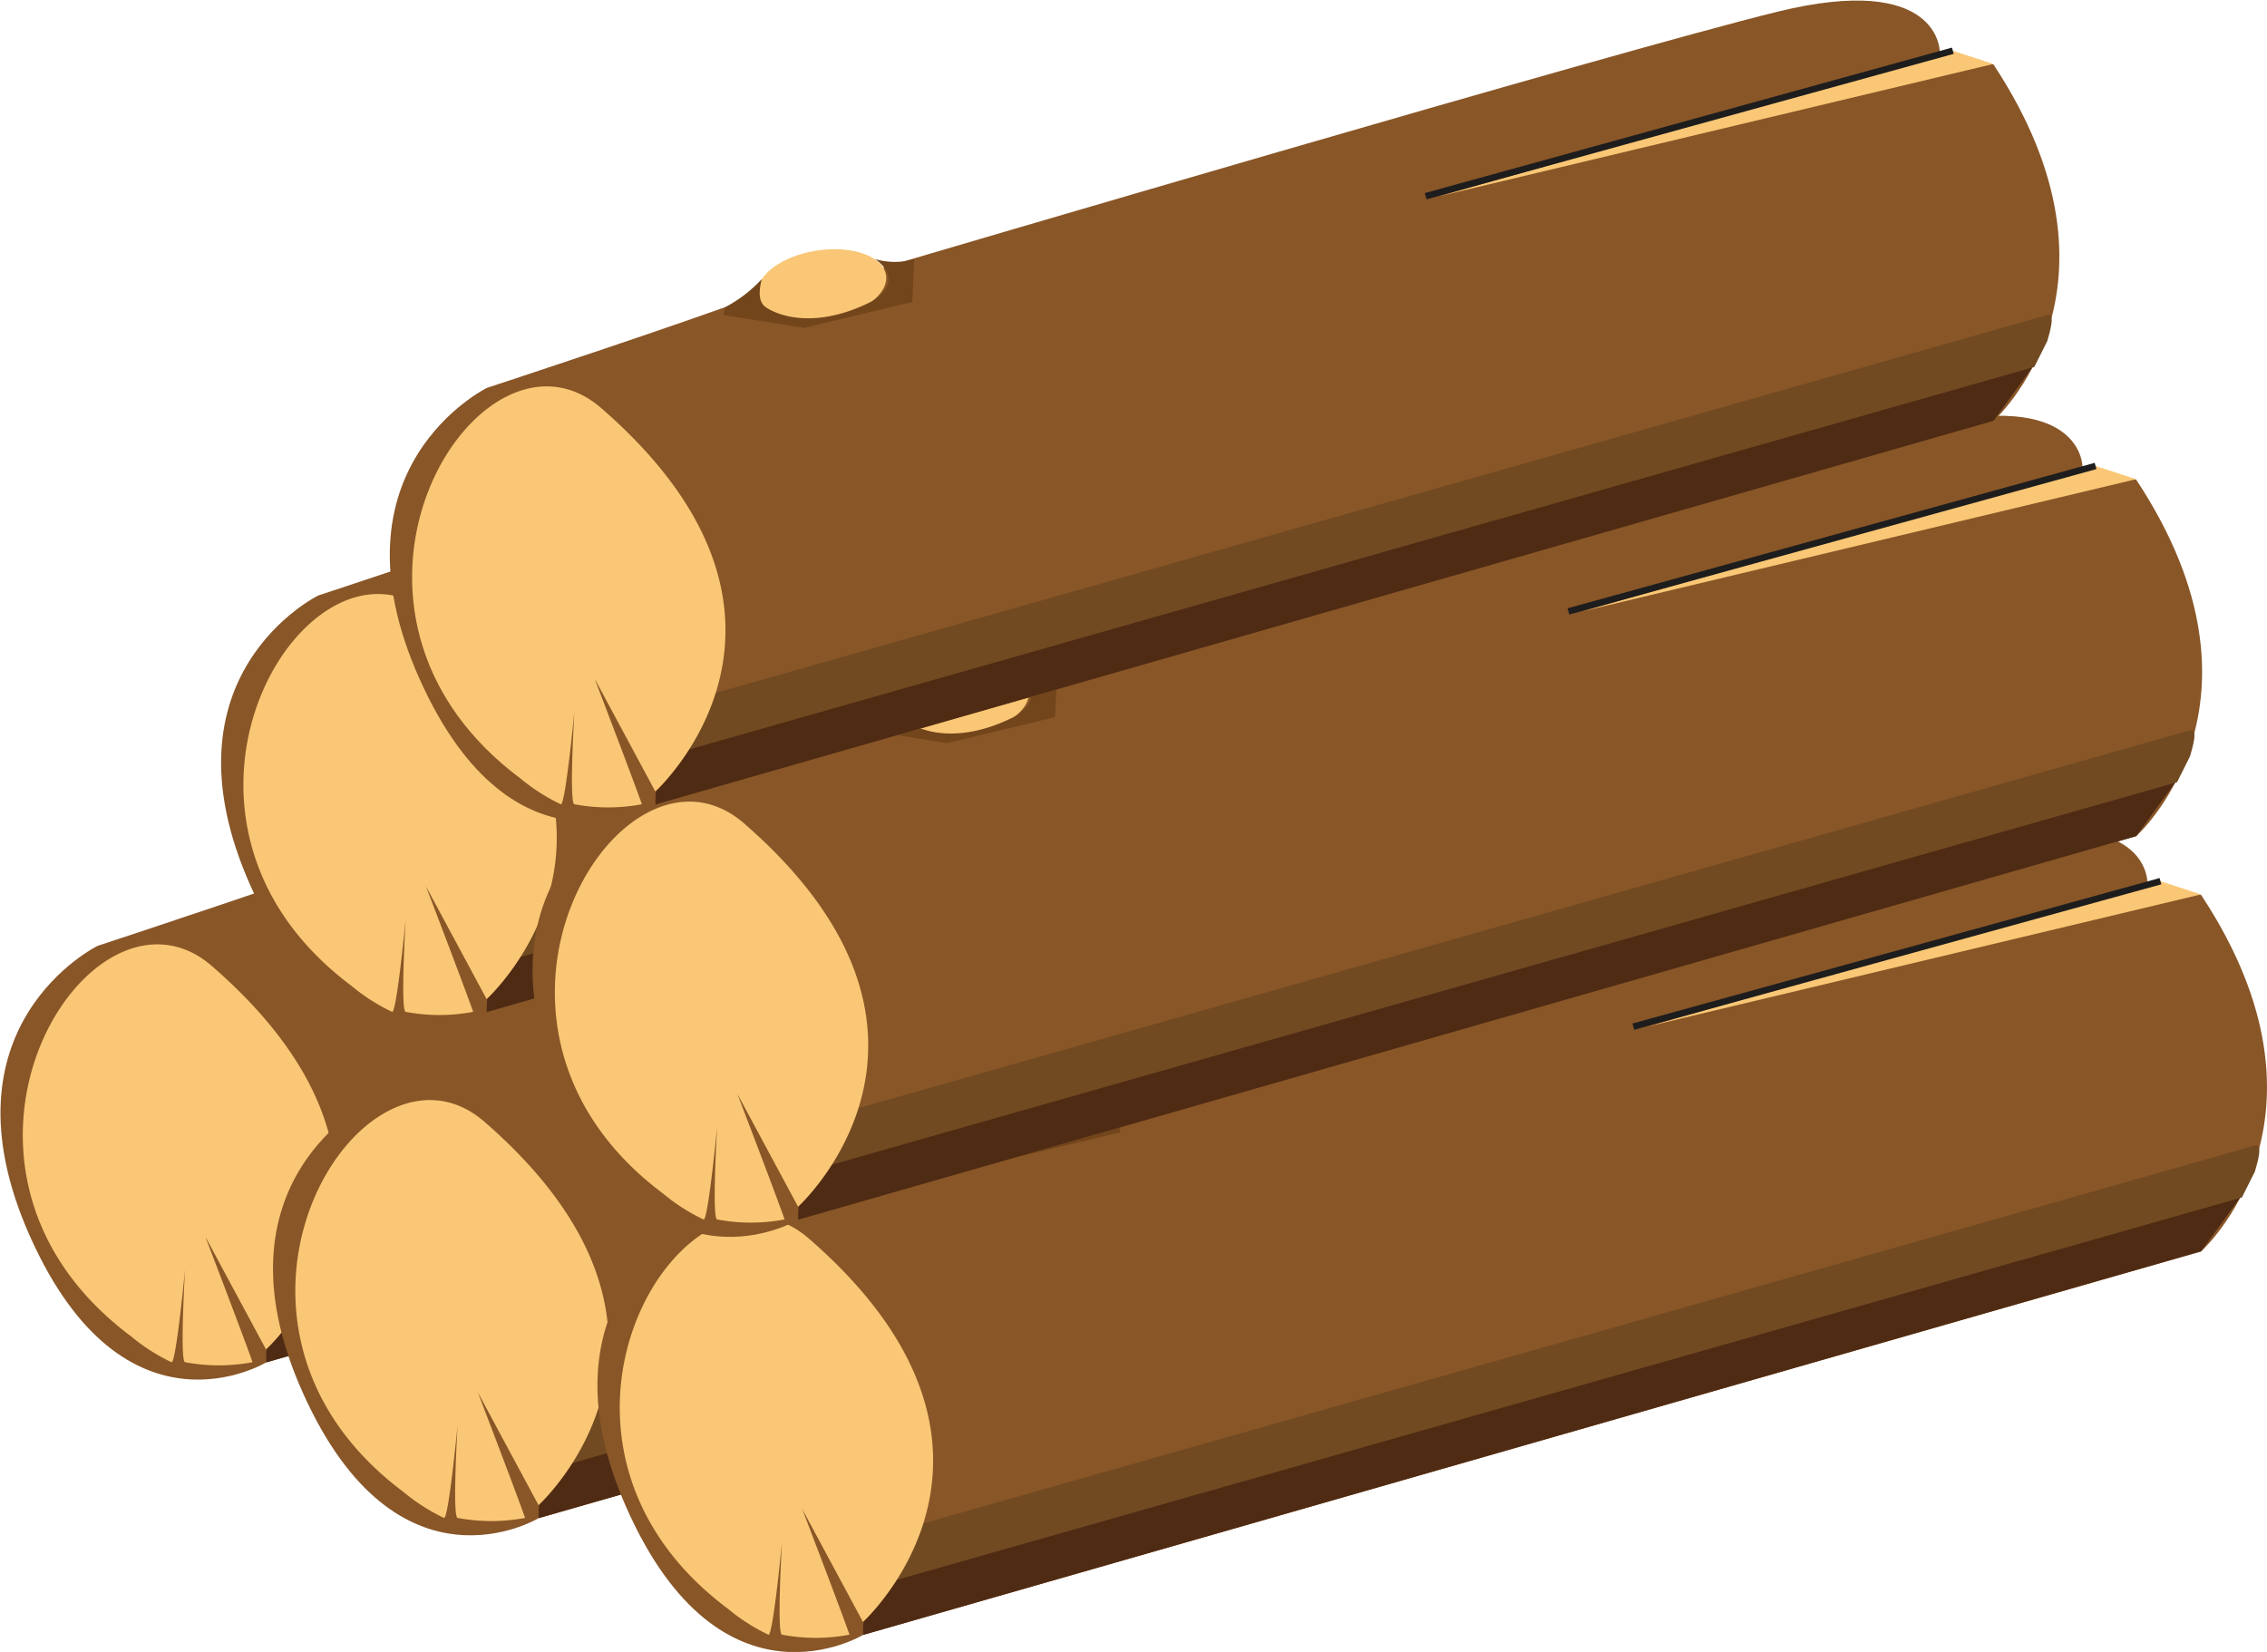 <svg id="Calque_1" data-name="Calque 1" xmlns="http://www.w3.org/2000/svg" viewBox="0 0 174.69 127.31"><defs><style>.cls-1{fill:#895627;}.cls-2{fill:#fac776;}.cls-3{fill:#4f2b14;}.cls-4{fill:#714a21;}.cls-5{fill:none;stroke:#1e1d1d;stroke-miterlimit:10;stroke-width:0.5px;}.cls-6{fill:#73451b;}</style></defs><title>Petit tas bois</title><g id="Petit_tas_de_bois" data-name="Petit tas de bois"><g id="Bûche_de_bois" data-name="Bûche de bois"><path class="cls-1" d="M616.81,424l103.1-29.55s11.45-10.18,0-27.5h-3.13l-1-1s0-6.11-12.49-3.05-67.69,19.35-67.69,19.35l-1.56.51s-1,4.07-9.38,2c-5.2,2-20.82,7.13-20.82,7.13s-12.5,6.11-5.21,22.41S616.81,424,616.81,424Z" transform="translate(-596.31 -319)"/><ellipse class="cls-2" cx="629.67" cy="383.91" rx="4.99" ry="2.68" transform="translate(-647.4 -218.7) rotate(-8.75)"/><path class="cls-3" d="M617.86,419.9,723,390.2l-3.07,4.23L616.81,424S616.81,419.9,617.86,419.9Z" transform="translate(-596.31 -319)"/><path class="cls-4" d="M619.94,415.83l104.13-29.55c.67-.18.17,1.39,0,2l-1,2L618.9,419.9S618.9,415.83,619.94,415.83Z" transform="translate(-596.31 -319)"/><polygon class="cls-2" points="80.91 58.12 123.6 47.93 120.48 46.91 80.91 58.12"/><line class="cls-5" x1="79.86" y1="58.12" x2="120.48" y2="46.91"/><path class="cls-2" d="M616.81,423s14.58-13.25-4.16-29.54c-9.37-8.15-23.95,15.28-6.25,28.52a14.73,14.73,0,0,0,3.12,2c.35.16,1.05-7.14,1.05-7.14s-.42,7.07,0,7.14a14,14,0,0,0,5.2,0c-.52-1.53-3.64-9.68-3.64-9.68Z" transform="translate(-596.31 -319)"/><path class="cls-6" d="M622.22,385.66a10.49,10.49,0,0,0,2.76-2.12c.17-.31-.57,1.49.32,2.12s3.73,1.75,8-.34c.28-.11,2.87-1.56.46-3.35a5.36,5.36,0,0,0,3,0l-.15,3.3-8.33,2-6.25-1" transform="translate(-596.31 -319)"/></g><g id="Bûche_de_bois-2" data-name="Bûche de bois"><path class="cls-1" d="M633.81,397l103.1-29.55s11.45-10.18,0-27.5h-3.13l-1-1s0-6.11-12.49-3.05-67.69,19.35-67.69,19.35l-1.56.51s-1,4.07-9.38,2c-5.2,2-20.82,7.13-20.82,7.13s-12.5,6.11-5.21,22.41S633.81,397,633.81,397Z" transform="translate(-596.31 -319)"/><ellipse class="cls-2" cx="646.67" cy="356.91" rx="4.99" ry="2.68" transform="translate(-643.09 -216.43) rotate(-8.75)"/><path class="cls-3" d="M634.86,392.9,740,363.2l-3.07,4.23L633.81,397S633.81,392.9,634.86,392.9Z" transform="translate(-596.31 -319)"/><path class="cls-4" d="M636.94,388.83l104.13-29.55c.67-.18.17,1.39,0,2l-1,2L635.9,392.9S635.9,388.83,636.94,388.83Z" transform="translate(-596.31 -319)"/><polygon class="cls-2" points="97.91 31.12 140.6 20.93 137.48 19.91 97.91 31.12"/><line class="cls-5" x1="96.86" y1="31.12" x2="137.48" y2="19.91"/><path class="cls-2" d="M633.81,396s14.58-13.25-4.16-29.54c-9.37-8.15-23.95,15.28-6.25,28.52a14.73,14.73,0,0,0,3.12,2c.35.16,1.05-7.14,1.05-7.14s-.42,7.07,0,7.14a14,14,0,0,0,5.2,0c-.52-1.53-3.64-9.68-3.64-9.68Z" transform="translate(-596.31 -319)"/><path class="cls-6" d="M639.22,358.66a10.49,10.49,0,0,0,2.76-2.12c.17-.31-.57,1.49.32,2.12s3.73,1.75,8-.34c.28-.11,2.87-1.56.46-3.35a5.36,5.36,0,0,0,3,0l-.15,3.3-8.33,2-6.25-1" transform="translate(-596.31 -319)"/></g><g id="Bûche_de_bois-3" data-name="Bûche de bois"><path class="cls-1" d="M637.81,436l103.1-29.55s11.45-10.18,0-27.5h-3.13l-1-1s0-6.11-12.49-3.05-67.69,19.35-67.69,19.35l-1.56.51s-1,4.07-9.38,2c-5.2,2-20.82,7.13-20.82,7.13s-12.5,6.11-5.21,22.41S637.81,436,637.81,436Z" transform="translate(-596.31 -319)"/><ellipse class="cls-2" cx="650.67" cy="395.91" rx="4.99" ry="2.68" transform="translate(-648.98 -215.36) rotate(-8.75)"/><path class="cls-3" d="M638.86,431.9,744,402.2l-3.07,4.23L637.81,436S637.81,431.9,638.86,431.9Z" transform="translate(-596.31 -319)"/><path class="cls-4" d="M640.94,427.83l104.13-29.55c.67-.18.17,1.39,0,2l-1,2L639.9,431.9S639.9,427.83,640.94,427.83Z" transform="translate(-596.31 -319)"/><polygon class="cls-2" points="101.91 70.12 144.6 59.93 141.48 58.91 101.91 70.12"/><line class="cls-5" x1="100.86" y1="70.12" x2="141.48" y2="58.91"/><path class="cls-2" d="M637.81,435s14.58-13.25-4.16-29.54c-9.37-8.15-23.95,15.28-6.25,28.52a14.73,14.73,0,0,0,3.12,2c.35.16,1.05-7.14,1.05-7.14s-.42,7.07,0,7.14a14,14,0,0,0,5.2,0c-.52-1.53-3.64-9.68-3.64-9.68Z" transform="translate(-596.31 -319)"/><path class="cls-6" d="M643.22,397.66a10.49,10.49,0,0,0,2.76-2.12c.17-.31-.57,1.49.32,2.12s3.73,1.75,8-.34c.28-.11,2.87-1.56.46-3.35a5.36,5.36,0,0,0,3,0l-.15,3.3-8.33,2-6.25-1" transform="translate(-596.31 -319)"/></g><g id="Bûche_de_bois-4" data-name="Bûche de bois"><path class="cls-1" d="M662.81,445l103.1-29.55s11.45-10.18,0-27.5h-3.13l-1-1s0-6.11-12.49-3.05-67.69,19.35-67.69,19.35l-1.56.51s-1,4.07-9.38,2c-5.2,2-20.82,7.13-20.82,7.13s-12.5,6.11-5.21,22.41S662.81,445,662.81,445Z" transform="translate(-596.31 -319)"/><ellipse class="cls-2" cx="675.67" cy="404.91" rx="4.99" ry="2.68" transform="translate(-650.06 -211.45) rotate(-8.75)"/><path class="cls-3" d="M663.86,440.9,769,411.2l-3.07,4.23L662.81,445S662.81,440.9,663.86,440.9Z" transform="translate(-596.31 -319)"/><path class="cls-4" d="M665.94,436.83l104.13-29.55c.67-.18.17,1.39,0,2l-1,2L664.9,440.9S664.9,436.83,665.94,436.83Z" transform="translate(-596.31 -319)"/><polygon class="cls-2" points="126.91 79.12 169.6 68.93 166.48 67.91 126.91 79.12"/><line class="cls-5" x1="125.86" y1="79.12" x2="166.48" y2="67.91"/><path class="cls-2" d="M662.81,444s14.58-13.25-4.16-29.54c-9.37-8.15-23.95,15.28-6.25,28.52a14.73,14.73,0,0,0,3.12,2c.35.16,1.05-7.14,1.05-7.14s-.42,7.07,0,7.14a14,14,0,0,0,5.2,0c-.52-1.53-3.64-9.68-3.64-9.68Z" transform="translate(-596.31 -319)"/><path class="cls-6" d="M668.22,406.66a10.49,10.49,0,0,0,2.76-2.12c.17-.31-.57,1.49.32,2.12s3.73,1.75,8-.34c.28-.11,2.87-1.56.46-3.35a5.36,5.36,0,0,0,3,0l-.15,3.3-8.33,2-6.25-1" transform="translate(-596.31 -319)"/></g><g id="Bûche_de_bois-5" data-name="Bûche de bois"><path class="cls-1" d="M657.81,413l103.1-29.55s11.45-10.18,0-27.5h-3.13l-1-1s0-6.11-12.49-3.05-67.69,19.35-67.69,19.35l-1.56.51s-1,4.07-9.38,2c-5.2,2-20.82,7.13-20.82,7.13s-12.5,6.11-5.21,22.41S657.81,413,657.81,413Z" transform="translate(-596.31 -319)"/><ellipse class="cls-2" cx="670.67" cy="372.91" rx="4.99" ry="2.68" transform="translate(-645.25 -212.59) rotate(-8.75)"/><path class="cls-3" d="M658.86,408.9,764,379.2l-3.07,4.23L657.81,413S657.81,408.9,658.86,408.9Z" transform="translate(-596.31 -319)"/><path class="cls-4" d="M660.94,404.83l104.13-29.55c.67-.18.17,1.39,0,2l-1,2L659.9,408.9S659.9,404.83,660.94,404.83Z" transform="translate(-596.31 -319)"/><polygon class="cls-2" points="121.91 47.12 164.6 36.93 161.48 35.91 121.91 47.12"/><line class="cls-5" x1="120.86" y1="47.12" x2="161.48" y2="35.91"/><path class="cls-2" d="M657.81,412s14.58-13.25-4.16-29.54c-9.37-8.15-23.95,15.28-6.25,28.52a14.73,14.73,0,0,0,3.12,2c.35.16,1.05-7.14,1.05-7.14s-.42,7.07,0,7.14a14,14,0,0,0,5.2,0c-.52-1.53-3.64-9.68-3.64-9.68Z" transform="translate(-596.31 -319)"/><path class="cls-6" d="M663.22,374.66a10.49,10.49,0,0,0,2.76-2.12c.17-.31-.57,1.49.32,2.12s3.73,1.75,8-.34c.28-.11,2.87-1.56.46-3.35a5.36,5.36,0,0,0,3,0l-.15,3.3-8.33,2-6.25-1" transform="translate(-596.31 -319)"/></g><g id="Bûche_de_bois-6" data-name="Bûche de bois"><path class="cls-1" d="M646.81,381l103.1-29.55s11.45-10.18,0-27.5h-3.13l-1-1s0-6.11-12.49-3.05-67.69,19.35-67.69,19.35l-1.56.51s-1,4.07-9.38,2c-5.2,2-20.82,7.13-20.82,7.13s-12.5,6.11-5.21,22.41S646.81,381,646.81,381Z" transform="translate(-596.31 -319)"/><ellipse class="cls-2" cx="659.67" cy="340.91" rx="4.99" ry="2.68" transform="translate(-640.51 -214.63) rotate(-8.75)"/><path class="cls-3" d="M647.86,376.9,753,347.2l-3.07,4.23L646.81,381S646.81,376.9,647.86,376.9Z" transform="translate(-596.31 -319)"/><path class="cls-4" d="M649.94,372.83l104.13-29.55c.67-.18.17,1.39,0,2l-1,2L648.9,376.9S648.9,372.83,649.94,372.83Z" transform="translate(-596.31 -319)"/><polygon class="cls-2" points="110.91 15.12 153.6 4.93 150.48 3.91 110.91 15.12"/><line class="cls-5" x1="109.86" y1="15.12" x2="150.48" y2="3.91"/><path class="cls-2" d="M646.81,380s14.58-13.25-4.16-29.54c-9.37-8.15-23.95,15.28-6.25,28.52a14.73,14.73,0,0,0,3.12,2c.35.16,1.05-7.14,1.05-7.14s-.42,7.07,0,7.14a14,14,0,0,0,5.2,0c-.52-1.53-3.64-9.68-3.64-9.68Z" transform="translate(-596.31 -319)"/><path class="cls-6" d="M652.22,342.66a10.49,10.49,0,0,0,2.76-2.12c.17-.31-.57,1.49.32,2.12s3.73,1.75,8-.34c.28-.11,2.87-1.56.46-3.35a5.36,5.36,0,0,0,3,0l-.15,3.3-8.33,2-6.25-1" transform="translate(-596.31 -319)"/></g></g></svg>